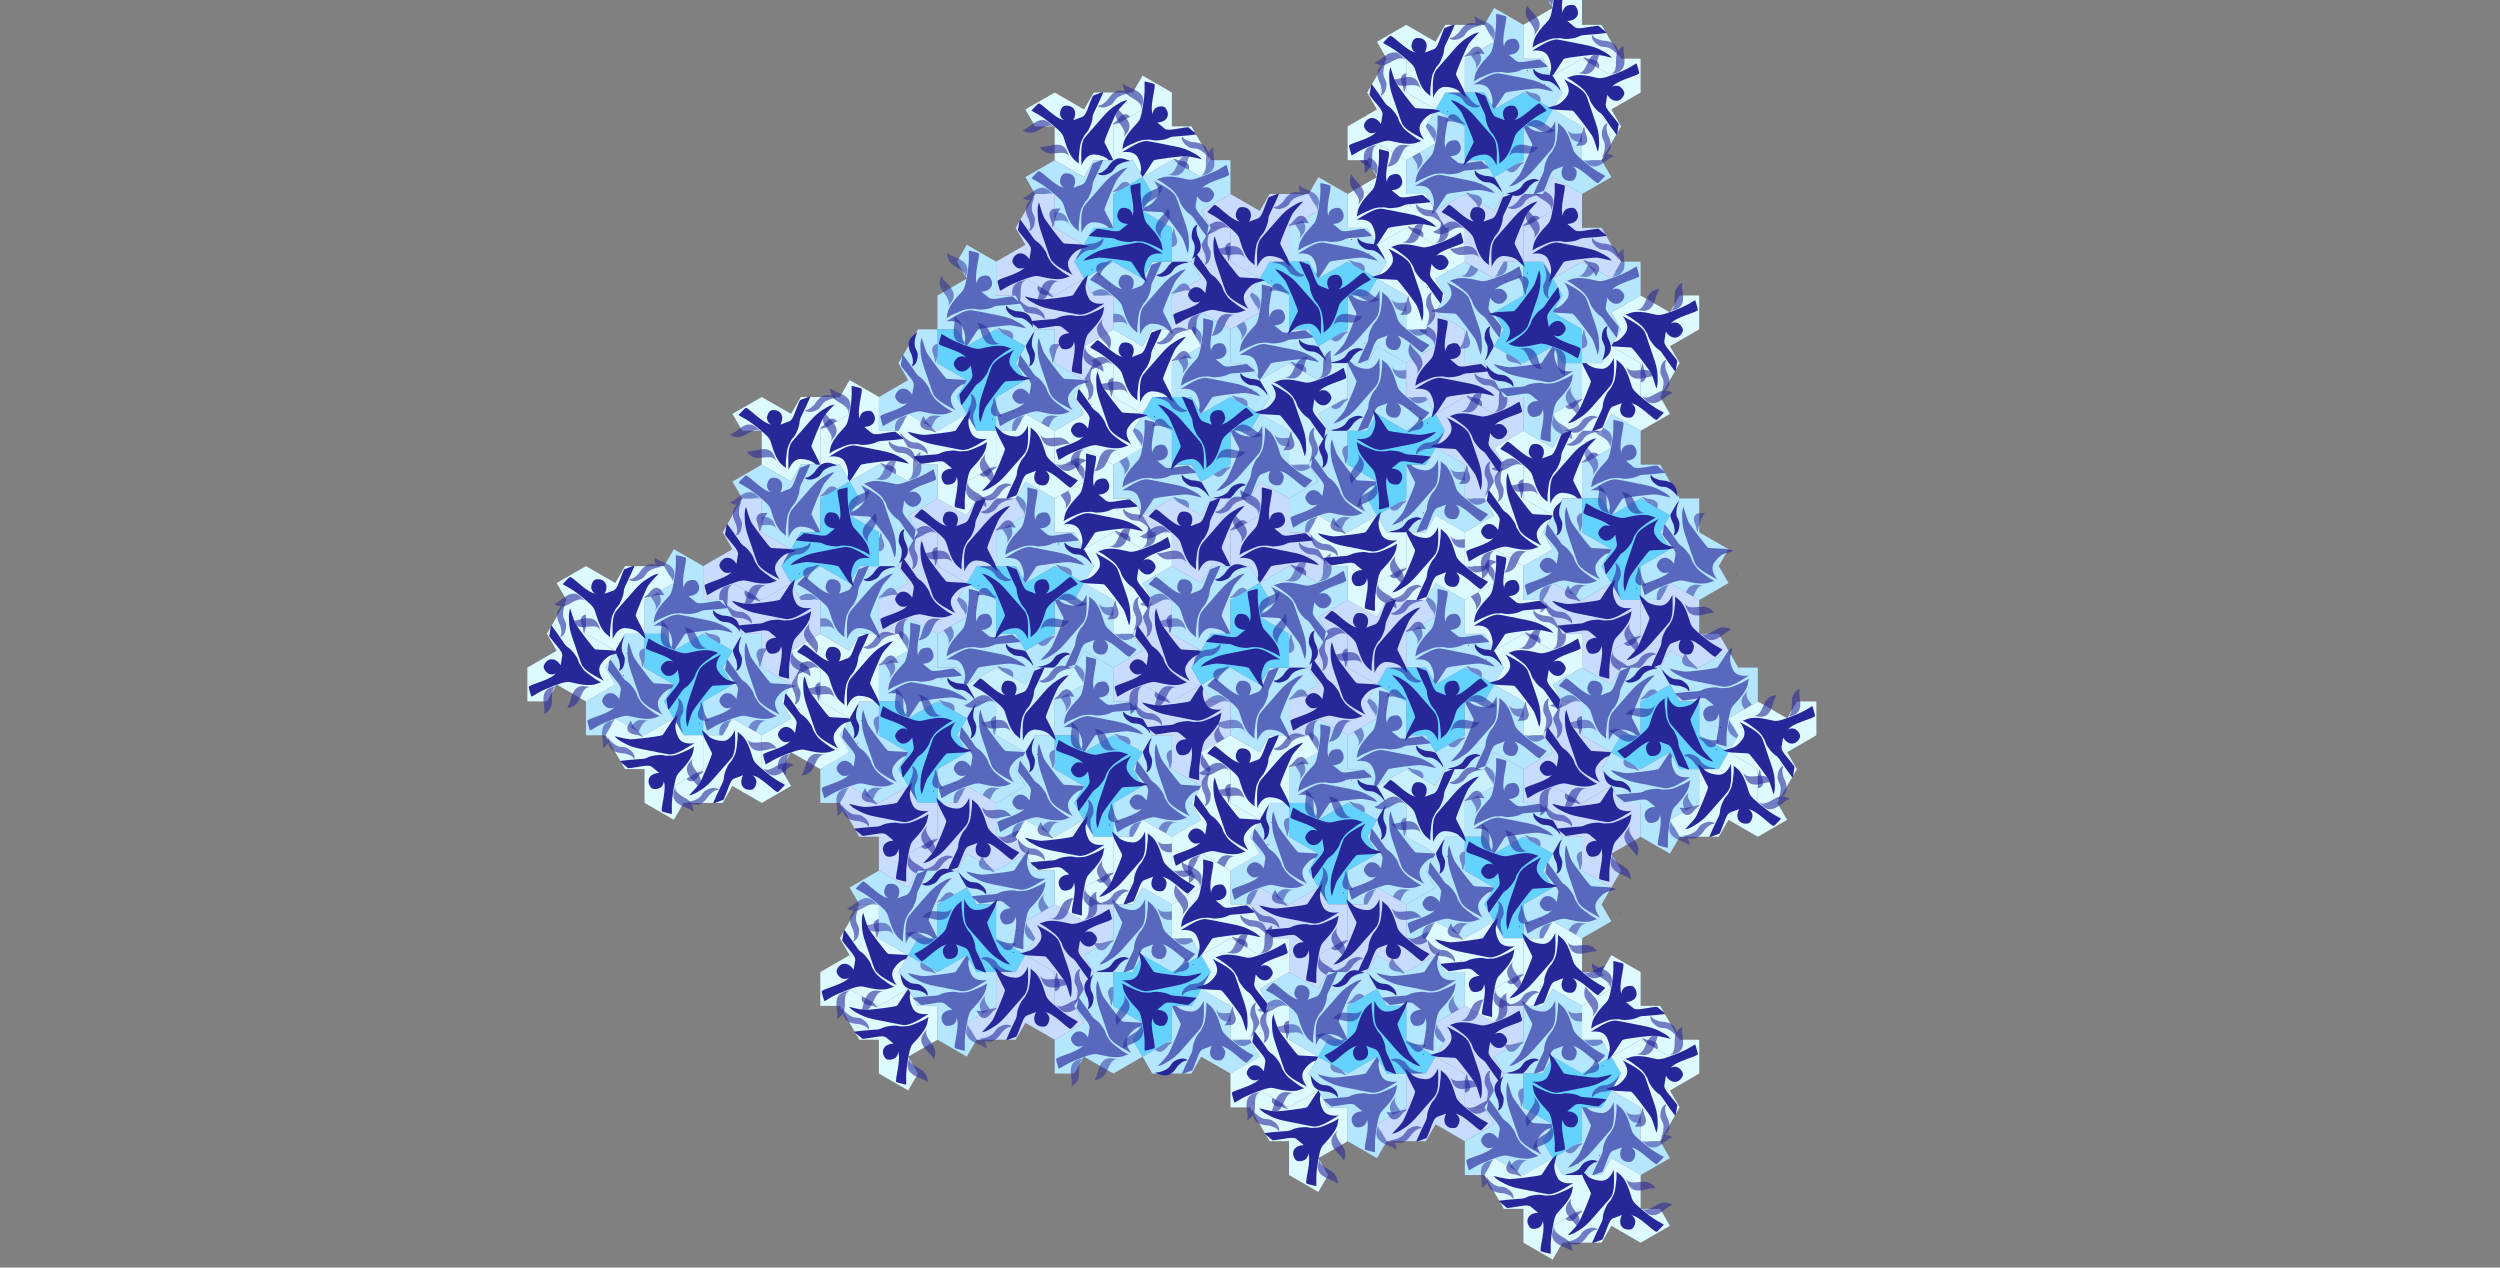<svg viewBox="0 0 1280 649" 
xmlns="http://www.w3.org/2000/svg"
xmlns:xlink="http://www.w3.org/1999/xlink">
<rect x="0" y="0" width="1280" height="649" fill="#808080" stroke="none"/>
<defs> 
<g id="t00003f"><polygon
         points="0,0 -1.5,-0.866 -1,-1.732 1,-1.732 1.5,-0.866 3,-1.732 4.5,-0.866 4,0 3,0 3,1.732 1.5,2.598 1,1.732 0,1.732"
         stroke="rgb( 0 0 0)"
         stroke-width="0.1"
         fill="rgb(180, 230, 255)"
         id="polygon3941"
         style="stroke:none" 
          />
          
    <path
       d="m 0.521,-1.726 c 0,-0.066 0.158,0.03 0.517,0.154 0.027,0.009 0.251,0.617 0.284,0.699 0.068,0.17 0.146,0.369 0.319,0.407 0.05,0.011 0.414,0.165 0.405,0.147 -0.243,-0.46 0.018,-0.8 0.447,-0.734 0.168,0.026 0.282,0.37 0.218,0.509 -0.043,0.093 -0.084,0.167 -0.172,0.211 -0.003,0.002 -0.058,0.011 -0.055,0.011 0.435,0 1.211,-0.9 1.341,-0.852 0.042,0.016 0.326,0.325 0.362,0.361 0.013,0.013 -0.262,0.153 -0.375,0.222 -0.235,0.143 -0.494,0.339 -0.704,0.518 C 2.954,0.059 2.625,0.312 2.557,0.515 2.47,0.778 2.39,1.071 2.266,1.32 2.198,1.455 2.074,1.661 1.951,1.751 1.885,1.799 1.766,1.913 1.766,1.913 c 0,0 0.01,-0.288 -0.005,-0.389 C 1.726,1.276 1.723,0.94 1.612,0.714 1.383,0.249 1.449,0.466 1.294,0.225 c 0,0 -0.233,-0.399 -0.234,-0.714 C 1.06,-0.578 0.953,-0.796 0.914,-0.864 0.864,-0.951 0.521,-1.704 0.521,-1.726 Z"
       opacity="0.65"
       fill="#27279a"
       id="path79468"
       style="stroke-width:0.014" /><path
       d="m 0.914,2.718 c -0.044,0.005 -0.028,-0.004 -0.051,0.019"
       stroke="#2a2421"
       stroke-width="0.028"
       fill="#27279a"
       opacity="0.5"
       stroke-linejoin="round"
       id="path79470" /><path
       d="M 1.467,0.587 C 1.363,0.449 0.889,-0.079 0.816,-0.164 0.538,-0.482 0.271,-0.824 -0.091,-1.053 c -0.16,-0.101 -0.324,-0.213 -0.506,-0.267 -0.042,-0.013 -0.128,-0.029 -0.128,-0.029 0,0 0.428,0.442 0.535,0.605 0.102,0.156 0.645,1.42 0.645,1.552 0,0.024 -0.275,0.541 -0.39,0.779 -0.062,0.13 -0.128,0.413 -0.128,0.413 0,0 0.231,-0.199 0.314,-0.291 C 0.414,1.53 0.756,1.447 0.99,1.441 1.449,1.431 1.628,2.034 1.628,1.999 c 0,-0.403 0.077,-1.098 -0.162,-1.413 z"
       opacity="0.65"
       fill="#27279a"
       id="path79473"
       style="stroke-width:0.014" /><path
       d="m -0.862,-1.685 c 0.422,-0.198 0.706,-0.235 1.015,0.136 0.058,0.07 0.155,0.214 0.155,0.214 0,0 0.196,0.193 0.314,0.241 0.039,0.016 0.206,0.029 0.159,0.061 -0.207,0.139 -0.454,0.045 -0.639,-0.052 -0.117,-0.061 -0.184,-0.199 -0.258,-0.295 -0.135,-0.175 -0.518,-0.303 -0.73,-0.301"
       fill="#27279a"
       opacity="1"
       id="path79476"
       style="stroke-width:0.014" /><path
       d="M 3.013,0.09 C 2.907,0.21 3.192,-0.113 3.311,-0.206 c 0.326,-0.254 0.637,-0.053 0.908,0.155 0.105,0.081 0.271,0.216 0.401,0.246 0.042,0.01 -0.183,0.158 -0.477,0.125 C 3.798,0.282 3.334,-0.274 3.013,0.09 Z"
       fill="#27279a"
       opacity=".5"
       id="path79478"
       style="stroke-width:0.014" /><path
       d="m -0.85,-0.486 c 0.034,-0.067 0.12,-0.119 0.191,-0.13 0.285,-0.047 0.411,0.307 0.576,0.404 0.098,0.057 0.109,0.128 0.098,0.124 -0.225,-0.075 -0.404,-0.095 -0.638,-0.162 -0.07,-0.02 -0.39,0.013 -0.391,0.01"
       fill="#27279a"
       opacity="0.5"
       id="path79480"
       style="stroke-width:0.014" /><path
       d="M 2.235,1.614 C 2.187,1.766 2.317,1.356 2.388,1.222 2.584,0.858 2.95,0.916 3.281,0.997 3.41,1.028 3.617,1.084 3.748,1.059 3.79,1.051 3.644,1.278 3.363,1.367 3.031,1.472 2.382,1.15 2.235,1.614 Z"
       fill="#27279a"
       opacity="0.5"
       id="path79482"
       style="stroke-width:0.014" />

    
</g>
<g id="t00004f"><polygon
         points="0,0 -1.5,-0.866 -1,-1.732 1,-1.732 1.5,-0.866 3,-1.732 4.5,-0.866 4,0 3,0 3,1.732 1.5,2.598 1,1.732 0,1.732"
         stroke="rgb( 0 0 0)"
         stroke-width="0.1"
         fill="rgb(100, 210, 255)"
         id="polygon3941"
         style="stroke:none" 
          />
          
    <path
       d="m 0.521,-1.726 c 0,-0.066 0.158,0.03 0.517,0.154 0.027,0.009 0.251,0.617 0.284,0.699 0.068,0.17 0.146,0.369 0.319,0.407 0.05,0.011 0.414,0.165 0.405,0.147 -0.243,-0.46 0.018,-0.8 0.447,-0.734 0.168,0.026 0.282,0.37 0.218,0.509 -0.043,0.093 -0.084,0.167 -0.172,0.211 -0.003,0.002 -0.058,0.011 -0.055,0.011 0.435,0 1.211,-0.9 1.341,-0.852 0.042,0.016 0.326,0.325 0.362,0.361 0.013,0.013 -0.262,0.153 -0.375,0.222 -0.235,0.143 -0.494,0.339 -0.704,0.518 C 2.954,0.059 2.625,0.312 2.557,0.515 2.47,0.778 2.39,1.071 2.266,1.32 2.198,1.455 2.074,1.661 1.951,1.751 1.885,1.799 1.766,1.913 1.766,1.913 c 0,0 0.01,-0.288 -0.005,-0.389 C 1.726,1.276 1.723,0.94 1.612,0.714 1.383,0.249 1.449,0.466 1.294,0.225 c 0,0 -0.233,-0.399 -0.234,-0.714 C 1.06,-0.578 0.953,-0.796 0.914,-0.864 0.864,-0.951 0.521,-1.704 0.521,-1.726 Z"
       opacity="1"
       fill="#27279a"
       id="path79468"
       style="stroke-width:0.014" /><path
       d="m 0.914,2.718 c -0.044,0.005 -0.028,-0.004 -0.051,0.019"
       stroke="#2a2421"
       stroke-width="0.028"
       fill="#27279a"
       opacity="1"
       stroke-linejoin="round"
       id="path79470" /><path
       d="M 1.467,0.587 C 1.363,0.449 0.889,-0.079 0.816,-0.164 0.538,-0.482 0.271,-0.824 -0.091,-1.053 c -0.16,-0.101 -0.324,-0.213 -0.506,-0.267 -0.042,-0.013 -0.128,-0.029 -0.128,-0.029 0,0 0.428,0.442 0.535,0.605 0.102,0.156 0.645,1.42 0.645,1.552 0,0.024 -0.275,0.541 -0.39,0.779 -0.062,0.13 -0.128,0.413 -0.128,0.413 0,0 0.231,-0.199 0.314,-0.291 C 0.414,1.53 0.756,1.447 0.99,1.441 1.449,1.431 1.628,2.034 1.628,1.999 c 0,-0.403 0.077,-1.098 -0.162,-1.413 z"
       opacity="1"
       fill="#27279a"
       id="path79473"
       style="stroke-width:0.014" /><path
       d="m -0.862,-1.685 c 0.422,-0.198 0.706,-0.235 1.015,0.136 0.058,0.07 0.155,0.214 0.155,0.214 0,0 0.196,0.193 0.314,0.241 0.039,0.016 0.206,0.029 0.159,0.061 -0.207,0.139 -0.454,0.045 -0.639,-0.052 -0.117,-0.061 -0.184,-0.199 -0.258,-0.295 -0.135,-0.175 -0.518,-0.303 -0.73,-0.301"
       fill-opacity="0.588"
       fill="#27279a"
       opacity="1"
       id="path79476"
       style="stroke-width:0.014" /><path
       d="M 3.013,0.09 C 2.907,0.21 3.192,-0.113 3.311,-0.206 c 0.326,-0.254 0.637,-0.053 0.908,0.155 0.105,0.081 0.271,0.216 0.401,0.246 0.042,0.01 -0.183,0.158 -0.477,0.125 C 3.798,0.282 3.334,-0.274 3.013,0.09 Z"
       fill-opacity="0.588"
       fill="#27279a"
       opacity="1"
       id="path79478"
       style="stroke-width:0.014" /><path
       d="m -0.85,-0.486 c 0.034,-0.067 0.12,-0.119 0.191,-0.13 0.285,-0.047 0.411,0.307 0.576,0.404 0.098,0.057 0.109,0.128 0.098,0.124 -0.225,-0.075 -0.404,-0.095 -0.638,-0.162 -0.07,-0.02 -0.39,0.013 -0.391,0.01"
       fill-opacity="0.588"
       fill="#27279a"
       opacity="1"
       id="path79480"
       style="stroke-width:0.014" /><path
       d="M 2.235,1.614 C 2.187,1.766 2.317,1.356 2.388,1.222 2.584,0.858 2.95,0.916 3.281,0.997 3.41,1.028 3.617,1.084 3.748,1.059 3.79,1.051 3.644,1.278 3.363,1.367 3.031,1.472 2.382,1.15 2.235,1.614 Z"
       fill-opacity="0.588"
       fill="#27279a"
       opacity="1"
       id="path79482"
       style="stroke-width:0.014" />

    
</g>
<g id="t00006f"><polygon
         points="0,0 -1.5,-0.866 -1,-1.732 1,-1.732 1.5,-0.866 3,-1.732 4.5,-0.866 4,0 3,0 3,1.732 1.5,2.598 1,1.732 0,1.732"
         stroke="rgb( 0 0 0)"
         stroke-width="0.1"
         fill="rgb(200, 240, 255)"
         id="polygon3941"
         style="stroke:none" 
          />
          
    <path
       d="m 0.521,-1.726 c 0,-0.066 0.158,0.03 0.517,0.154 0.027,0.009 0.251,0.617 0.284,0.699 0.068,0.17 0.146,0.369 0.319,0.407 0.05,0.011 0.414,0.165 0.405,0.147 -0.243,-0.46 0.018,-0.8 0.447,-0.734 0.168,0.026 0.282,0.37 0.218,0.509 -0.043,0.093 -0.084,0.167 -0.172,0.211 -0.003,0.002 -0.058,0.011 -0.055,0.011 0.435,0 1.211,-0.9 1.341,-0.852 0.042,0.016 0.326,0.325 0.362,0.361 0.013,0.013 -0.262,0.153 -0.375,0.222 -0.235,0.143 -0.494,0.339 -0.704,0.518 C 2.954,0.059 2.625,0.312 2.557,0.515 2.47,0.778 2.39,1.071 2.266,1.32 2.198,1.455 2.074,1.661 1.951,1.751 1.885,1.799 1.766,1.913 1.766,1.913 c 0,0 0.01,-0.288 -0.005,-0.389 C 1.726,1.276 1.723,0.94 1.612,0.714 1.383,0.249 1.449,0.466 1.294,0.225 c 0,0 -0.233,-0.399 -0.234,-0.714 C 1.06,-0.578 0.953,-0.796 0.914,-0.864 0.864,-0.951 0.521,-1.704 0.521,-1.726 Z"
       opacity="1"
       fill="#27279a"
       id="path79468"
       style="stroke-width:0.014" /><path
       d="m 0.914,2.718 c -0.044,0.005 -0.028,-0.004 -0.051,0.019"
       stroke="#2a2421"
       stroke-width="0.028"
       fill="#27279a"
       opacity="1"
       stroke-linejoin="round"
       id="path79470" /><path
       d="M 1.467,0.587 C 1.363,0.449 0.889,-0.079 0.816,-0.164 0.538,-0.482 0.271,-0.824 -0.091,-1.053 c -0.16,-0.101 -0.324,-0.213 -0.506,-0.267 -0.042,-0.013 -0.128,-0.029 -0.128,-0.029 0,0 0.428,0.442 0.535,0.605 0.102,0.156 0.645,1.42 0.645,1.552 0,0.024 -0.275,0.541 -0.39,0.779 -0.062,0.13 -0.128,0.413 -0.128,0.413 0,0 0.231,-0.199 0.314,-0.291 C 0.414,1.53 0.756,1.447 0.99,1.441 1.449,1.431 1.628,2.034 1.628,1.999 c 0,-0.403 0.077,-1.098 -0.162,-1.413 z"
       opacity="1"
       fill="#27279a"
       id="path79473"
       style="stroke-width:0.014" /><path
       d="m -0.862,-1.685 c 0.422,-0.198 0.706,-0.235 1.015,0.136 0.058,0.07 0.155,0.214 0.155,0.214 0,0 0.196,0.193 0.314,0.241 0.039,0.016 0.206,0.029 0.159,0.061 -0.207,0.139 -0.454,0.045 -0.639,-0.052 -0.117,-0.061 -0.184,-0.199 -0.258,-0.295 -0.135,-0.175 -0.518,-0.303 -0.73,-0.301"
       fill-opacity="0.588"
       fill="#27279a"
       opacity="1"
       id="path79476"
       style="stroke-width:0.014" /><path
       d="M 3.013,0.09 C 2.907,0.21 3.192,-0.113 3.311,-0.206 c 0.326,-0.254 0.637,-0.053 0.908,0.155 0.105,0.081 0.271,0.216 0.401,0.246 0.042,0.01 -0.183,0.158 -0.477,0.125 C 3.798,0.282 3.334,-0.274 3.013,0.09 Z"
       fill-opacity="0.588"
       fill="#27279a"
       opacity="1"
       id="path79478"
       style="stroke-width:0.014" /><path
       d="m -0.85,-0.486 c 0.034,-0.067 0.12,-0.119 0.191,-0.13 0.285,-0.047 0.411,0.307 0.576,0.404 0.098,0.057 0.109,0.128 0.098,0.124 -0.225,-0.075 -0.404,-0.095 -0.638,-0.162 -0.07,-0.02 -0.39,0.013 -0.391,0.01"
       fill-opacity="0.588"
       fill="#27279a"
       opacity="1"
       id="path79480"
       style="stroke-width:0.014" /><path
       d="M 2.235,1.614 C 2.187,1.766 2.317,1.356 2.388,1.222 2.584,0.858 2.95,0.916 3.281,0.997 3.41,1.028 3.617,1.084 3.748,1.059 3.79,1.051 3.644,1.278 3.363,1.367 3.031,1.472 2.382,1.15 2.235,1.614 Z"
       fill-opacity="0.588"
       fill="#27279a"
       opacity="1"
       id="path79482"
       style="stroke-width:0.014" />

    
</g>
<g id="t00008f"><polygon
         points="0,0 -1.5,-0.866 -1,-1.732 1,-1.732 1.5,-0.866 3,-1.732 4.5,-0.866 4,0 3,0 3,1.732 1.5,2.598 1,1.732 0,1.732"
         stroke="rgb( 0 0 0)"
         stroke-width="0.1"
         fill="rgb(200, 220, 255)"
         id="polygon3941"
         style="stroke:none" 
          />
          
    <path
       d="m 0.521,-1.726 c 0,-0.066 0.158,0.03 0.517,0.154 0.027,0.009 0.251,0.617 0.284,0.699 0.068,0.17 0.146,0.369 0.319,0.407 0.05,0.011 0.414,0.165 0.405,0.147 -0.243,-0.46 0.018,-0.8 0.447,-0.734 0.168,0.026 0.282,0.37 0.218,0.509 -0.043,0.093 -0.084,0.167 -0.172,0.211 -0.003,0.002 -0.058,0.011 -0.055,0.011 0.435,0 1.211,-0.9 1.341,-0.852 0.042,0.016 0.326,0.325 0.362,0.361 0.013,0.013 -0.262,0.153 -0.375,0.222 -0.235,0.143 -0.494,0.339 -0.704,0.518 C 2.954,0.059 2.625,0.312 2.557,0.515 2.47,0.778 2.39,1.071 2.266,1.32 2.198,1.455 2.074,1.661 1.951,1.751 1.885,1.799 1.766,1.913 1.766,1.913 c 0,0 0.01,-0.288 -0.005,-0.389 C 1.726,1.276 1.723,0.94 1.612,0.714 1.383,0.249 1.449,0.466 1.294,0.225 c 0,0 -0.233,-0.399 -0.234,-0.714 C 1.06,-0.578 0.953,-0.796 0.914,-0.864 0.864,-0.951 0.521,-1.704 0.521,-1.726 Z"
       opacity="1"
       fill="#27279a"
       id="path79468"
       style="stroke-width:0.014" /><path
       d="m 0.914,2.718 c -0.044,0.005 -0.028,-0.004 -0.051,0.019"
       stroke="#2a2421"
       stroke-width="0.028"
       fill="#27279a"
       opacity="1"
       stroke-linejoin="round"
       id="path79470" /><path
       d="M 1.467,0.587 C 1.363,0.449 0.889,-0.079 0.816,-0.164 0.538,-0.482 0.271,-0.824 -0.091,-1.053 c -0.16,-0.101 -0.324,-0.213 -0.506,-0.267 -0.042,-0.013 -0.128,-0.029 -0.128,-0.029 0,0 0.428,0.442 0.535,0.605 0.102,0.156 0.645,1.42 0.645,1.552 0,0.024 -0.275,0.541 -0.39,0.779 -0.062,0.13 -0.128,0.413 -0.128,0.413 0,0 0.231,-0.199 0.314,-0.291 C 0.414,1.53 0.756,1.447 0.99,1.441 1.449,1.431 1.628,2.034 1.628,1.999 c 0,-0.403 0.077,-1.098 -0.162,-1.413 z"
       opacity="1"
       fill="#27279a"
       id="path79473"
       style="stroke-width:0.014" /><path
       d="m -0.862,-1.685 c 0.422,-0.198 0.706,-0.235 1.015,0.136 0.058,0.07 0.155,0.214 0.155,0.214 0,0 0.196,0.193 0.314,0.241 0.039,0.016 0.206,0.029 0.159,0.061 -0.207,0.139 -0.454,0.045 -0.639,-0.052 -0.117,-0.061 -0.184,-0.199 -0.258,-0.295 -0.135,-0.175 -0.518,-0.303 -0.73,-0.301"
       fill-opacity="0.588"
       fill="#27279a"
       opacity="1"
       id="path79476"
       style="stroke-width:0.014" /><path
       d="M 3.013,0.09 C 2.907,0.21 3.192,-0.113 3.311,-0.206 c 0.326,-0.254 0.637,-0.053 0.908,0.155 0.105,0.081 0.271,0.216 0.401,0.246 0.042,0.01 -0.183,0.158 -0.477,0.125 C 3.798,0.282 3.334,-0.274 3.013,0.09 Z"
       fill-opacity="0.588"
       fill="#27279a"
       opacity="1"
       id="path79478"
       style="stroke-width:0.014" /><path
       d="m -0.85,-0.486 c 0.034,-0.067 0.12,-0.119 0.191,-0.13 0.285,-0.047 0.411,0.307 0.576,0.404 0.098,0.057 0.109,0.128 0.098,0.124 -0.225,-0.075 -0.404,-0.095 -0.638,-0.162 -0.07,-0.02 -0.39,0.013 -0.391,0.01"
       fill-opacity="0.588"
       fill="#27279a"
       opacity="1"
       id="path79480"
       style="stroke-width:0.014" /><path
       d="M 2.235,1.614 C 2.187,1.766 2.317,1.356 2.388,1.222 2.584,0.858 2.95,0.916 3.281,0.997 3.41,1.028 3.617,1.084 3.748,1.059 3.79,1.051 3.644,1.278 3.363,1.367 3.031,1.472 2.382,1.15 2.235,1.614 Z"
       fill-opacity="0.588"
       fill="#27279a"
       opacity="1"
       id="path79482"
       style="stroke-width:0.014" />

    
</g>
<g id="t00010f"><polygon
         points="0,0 -1.5,-0.866 -1,-1.732 1,-1.732 1.5,-0.866 3,-1.732 4.5,-0.866 4,0 3,0 3,1.732 1.5,2.598 1,1.732 0,1.732"
         stroke="rgb( 0 0 0)"
         stroke-width="0.1"
         fill="rgb(220, 250, 255)"
         id="polygon3941"
         style="stroke:none" 
          />
          
    <path
       d="m 0.521,-1.726 c 0,-0.066 0.158,0.03 0.517,0.154 0.027,0.009 0.251,0.617 0.284,0.699 0.068,0.17 0.146,0.369 0.319,0.407 0.05,0.011 0.414,0.165 0.405,0.147 -0.243,-0.46 0.018,-0.8 0.447,-0.734 0.168,0.026 0.282,0.37 0.218,0.509 -0.043,0.093 -0.084,0.167 -0.172,0.211 -0.003,0.002 -0.058,0.011 -0.055,0.011 0.435,0 1.211,-0.9 1.341,-0.852 0.042,0.016 0.326,0.325 0.362,0.361 0.013,0.013 -0.262,0.153 -0.375,0.222 -0.235,0.143 -0.494,0.339 -0.704,0.518 C 2.954,0.059 2.625,0.312 2.557,0.515 2.47,0.778 2.39,1.071 2.266,1.32 2.198,1.455 2.074,1.661 1.951,1.751 1.885,1.799 1.766,1.913 1.766,1.913 c 0,0 0.01,-0.288 -0.005,-0.389 C 1.726,1.276 1.723,0.94 1.612,0.714 1.383,0.249 1.449,0.466 1.294,0.225 c 0,0 -0.233,-0.399 -0.234,-0.714 C 1.06,-0.578 0.953,-0.796 0.914,-0.864 0.864,-0.951 0.521,-1.704 0.521,-1.726 Z"
       opacity="1"
       fill="#27279a"
       id="path79468"
       style="stroke-width:0.014" /><path
       d="m 0.914,2.718 c -0.044,0.005 -0.028,-0.004 -0.051,0.019"
       stroke="#2a2421"
       stroke-width="0.028"
       fill="#27279a"
       opacity="1"
       stroke-linejoin="round"
       id="path79470" /><path
       d="M 1.467,0.587 C 1.363,0.449 0.889,-0.079 0.816,-0.164 0.538,-0.482 0.271,-0.824 -0.091,-1.053 c -0.16,-0.101 -0.324,-0.213 -0.506,-0.267 -0.042,-0.013 -0.128,-0.029 -0.128,-0.029 0,0 0.428,0.442 0.535,0.605 0.102,0.156 0.645,1.42 0.645,1.552 0,0.024 -0.275,0.541 -0.39,0.779 -0.062,0.13 -0.128,0.413 -0.128,0.413 0,0 0.231,-0.199 0.314,-0.291 C 0.414,1.53 0.756,1.447 0.99,1.441 1.449,1.431 1.628,2.034 1.628,1.999 c 0,-0.403 0.077,-1.098 -0.162,-1.413 z"
       opacity="1"
       fill="#27279a"
       id="path79473"
       style="stroke-width:0.014" /><path
       d="m -0.862,-1.685 c 0.422,-0.198 0.706,-0.235 1.015,0.136 0.058,0.07 0.155,0.214 0.155,0.214 0,0 0.196,0.193 0.314,0.241 0.039,0.016 0.206,0.029 0.159,0.061 -0.207,0.139 -0.454,0.045 -0.639,-0.052 -0.117,-0.061 -0.184,-0.199 -0.258,-0.295 -0.135,-0.175 -0.518,-0.303 -0.73,-0.301"
       fill-opacity="0.588"
       fill="#27279a"
       opacity="1"
       id="path79476"
       style="stroke-width:0.014" /><path
       d="M 3.013,0.09 C 2.907,0.21 3.192,-0.113 3.311,-0.206 c 0.326,-0.254 0.637,-0.053 0.908,0.155 0.105,0.081 0.271,0.216 0.401,0.246 0.042,0.01 -0.183,0.158 -0.477,0.125 C 3.798,0.282 3.334,-0.274 3.013,0.09 Z"
       fill-opacity="0.588"
       fill="#27279a"
       opacity="1"
       id="path79478"
       style="stroke-width:0.014" /><path
       d="m -0.85,-0.486 c 0.034,-0.067 0.12,-0.119 0.191,-0.13 0.285,-0.047 0.411,0.307 0.576,0.404 0.098,0.057 0.109,0.128 0.098,0.124 -0.225,-0.075 -0.404,-0.095 -0.638,-0.162 -0.07,-0.02 -0.39,0.013 -0.391,0.01"
       fill-opacity="0.588"
       fill="#27279a"
       opacity="1"
       id="path79480"
       style="stroke-width:0.014" /><path
       d="M 2.235,1.614 C 2.187,1.766 2.317,1.356 2.388,1.222 2.584,0.858 2.95,0.916 3.281,0.997 3.41,1.028 3.617,1.084 3.748,1.059 3.79,1.051 3.644,1.278 3.363,1.367 3.031,1.472 2.382,1.15 2.235,1.614 Z"
       fill-opacity="0.588"
       fill="#27279a"
       opacity="1"
       id="path79482"
       style="stroke-width:0.014" />

    
</g><g id="t00002s">
    <use xlink:href="#t00003s" transform="matrix(-0.25 -0.433 0.433 -0.25 1 1.732)"/>
    <use xlink:href="#t00003s" transform="matrix(-0.25 -0.433 0.433 -0.25 4 1.732)"/>
    <use xlink:href="#t00003s" transform="matrix(-0.25 0.433 -0.433 -0.25 2.5 2.598)"/>
    <use xlink:href="#t00004s" transform="matrix(-0.25 0.433 0.433 0.25 2.5 0.866)"/>
    <polygon points="0,0 4,0 4.5,0.866 2.5,4.33 1.5,4.33 -0.5,0.866" fill="none" stroke="rgb(0,0,0)" stroke-width="0.1"/>
  </g>
<g id="t00002f">
    <use xlink:href="#t00003f" transform="matrix(-0.25 -0.433 0.433 -0.25 1 1.732)"/>
    <use xlink:href="#t00003f" transform="matrix(-0.25 -0.433 0.433 -0.25 4 1.732)"/>
    <use xlink:href="#t00003f" transform="matrix(-0.25 0.433 -0.433 -0.25 2.5 2.598)"/>
    <use xlink:href="#t00004f" transform="matrix(-0.25 0.433 0.433 0.25 2.5 0.866)"/>
  </g>
<g id="t00005s">
    <use xlink:href="#t00006s" transform="matrix(0.5 0 0 0.5 0.5 0.866)"/>
    <polygon points="0,0 3,0 1.5,2.598" fill="none" stroke="rgb(0,0,0)" stroke-width="0.1"/>
  </g>
<g id="t00005f">
    <use xlink:href="#t00006f" transform="matrix(0.5 0 0 0.5 0.5 0.866)"/>
  </g>
<g id="t00007s">
    <use xlink:href="#t00008s" transform="matrix(0.5 0 0 0.5 1.5 0.866)"/>
    <use xlink:href="#t00008s" transform="matrix(0.25 -0.433 0.433 0.25 0 1.732)"/>
    <polygon points="0,0 4,0 3,1.732 -1,1.732" fill="none" stroke="rgb(0,0,0)" stroke-width="0.1"/>
  </g>
<g id="t00007f">
    <use xlink:href="#t00008f" transform="matrix(0.5 0 0 0.5 1.5 0.866)"/>
    <use xlink:href="#t00008f" transform="matrix(0.25 -0.433 0.433 0.25 0 1.732)"/>
  </g>
<g id="t00009s">
    <use xlink:href="#t00010s" transform="matrix(0.5 0 0 0.5 1.5 0.866)"/>
    <use xlink:href="#t00010s" transform="matrix(0.25 -0.433 0.433 0.25 0 1.732)"/>
    <polygon points="0,0 3,0 3.5,0.866 3,1.732 -1,1.732" fill="none" stroke="rgb(0,0,0)" stroke-width="0.1"/>
  </g>
<g id="t00009f">
    <use xlink:href="#t00010f" transform="matrix(0.5 0 0 0.5 1.5 0.866)"/>
    <use xlink:href="#t00010f" transform="matrix(0.25 -0.433 0.433 0.25 0 1.732)"/>
  </g>
<g id="t00001s">
    <use xlink:href="#t00002s" transform="matrix(1 0 0 1 -4.5 -2.598)"/>
    <use xlink:href="#t00002s" transform="matrix(1 2.7755575615628914e-16 -2.7755575615628914e-16 1 1.7763568394002505e-15 -3.464)"/>
    <use xlink:href="#t00002s" transform="matrix(-0.5 -0.866 0.866 -0.5 -3.552713678800501e-15 5.196)"/>
    <use xlink:href="#t00005s" transform="matrix(-1 0 0 -1 1.5 0.866)"/>
    <use xlink:href="#t00007s" transform="matrix(-0.5 -0.866 0.866 -0.5 -2 5.196)"/>
    <use xlink:href="#t00009s" transform="matrix(-0.5 -0.866 0.866 -0.5 -5 1.732)"/>
    <use xlink:href="#t00007s" transform="matrix(1 0 0 1 -3.5 -4.33)"/>
    <use xlink:href="#t00009s" transform="matrix(1 2.9605947323337506e-16 -2.9605947323337506e-16 1 1 -5.196)"/>
    <use xlink:href="#t00007s" transform="matrix(0.5 -0.866 0.866 0.5 2.5 0.866)"/>
    <use xlink:href="#t00009s" transform="matrix(-0.5 0.866 -0.866 -0.5 4 3.464)"/>
    <polygon points="-5.281,-3.334 4.5,-4.33 5.527,-2.907 1.5,6.062 -0.247,6.24 -6,-1.732" fill="none" stroke="rgb(0,0,0)" stroke-width="0.2"/>
  </g>
<g id="t00001f">
    <use xlink:href="#t00002f" transform="matrix(1 0 0 1 -4.5 -2.598)"/>
    <use xlink:href="#t00002f" transform="matrix(1 2.7755575615628914e-16 -2.7755575615628914e-16 1 1.7763568394002505e-15 -3.464)"/>
    <use xlink:href="#t00002f" transform="matrix(-0.5 -0.866 0.866 -0.5 -3.552713678800501e-15 5.196)"/>
    <use xlink:href="#t00005f" transform="matrix(-1 0 0 -1 1.5 0.866)"/>
    <use xlink:href="#t00007f" transform="matrix(-0.5 -0.866 0.866 -0.5 -2 5.196)"/>
    <use xlink:href="#t00009f" transform="matrix(-0.5 -0.866 0.866 -0.5 -5 1.732)"/>
    <use xlink:href="#t00007f" transform="matrix(1 0 0 1 -3.5 -4.33)"/>
    <use xlink:href="#t00009f" transform="matrix(1 2.9605947323337506e-16 -2.9605947323337506e-16 1 1 -5.196)"/>
    <use xlink:href="#t00007f" transform="matrix(0.5 -0.866 0.866 0.5 2.5 0.866)"/>
    <use xlink:href="#t00009f" transform="matrix(-0.5 0.866 -0.866 -0.5 4 3.464)"/>
  </g>
<g id="t00011s">
    <use xlink:href="#t00002s" transform="matrix(0.5 -0.866 0.866 0.5 -2.5 0.866)"/>
    <polygon points="4.253,1.91 -3.781,2.729 -0.473,-4.639" fill="none" stroke="rgb(0,0,0)" stroke-width="0.2"/>
  </g>
<g id="t00011f">
    <use xlink:href="#t00002f" transform="matrix(0.5 -0.866 0.866 0.5 -2.5 0.866)"/>
  </g>
<g id="t00012s">
    <use xlink:href="#t00009s" transform="matrix(0.5 -0.866 0.866 0.5 -6 0)"/>
    <use xlink:href="#t00002s" transform="matrix(0.5 0.866 -0.866 0.5 -2 -1.732)"/>
    <use xlink:href="#t00007s" transform="matrix(0.5 0.866 -0.866 0.5 0 -1.732)"/>
    <use xlink:href="#t00002s" transform="matrix(-0.5 0.866 -0.866 -0.5 5 -1.732)"/>
    <use xlink:href="#t00009s" transform="matrix(-0.5 0.866 -0.866 -0.5 6 0)"/>
    <polygon points="-3.5,-2.598 6.281,-3.595 3.5,2.598 -6.281,3.595" fill="none" stroke="rgb(0,0,0)" stroke-width="0.2"/>
  </g>
<g id="t00012f">
    <use xlink:href="#t00009f" transform="matrix(0.5 -0.866 0.866 0.5 -6 0)"/>
    <use xlink:href="#t00002f" transform="matrix(0.5 0.866 -0.866 0.5 -2 -1.732)"/>
    <use xlink:href="#t00007f" transform="matrix(0.5 0.866 -0.866 0.5 0 -1.732)"/>
    <use xlink:href="#t00002f" transform="matrix(-0.5 0.866 -0.866 -0.5 5 -1.732)"/>
    <use xlink:href="#t00009f" transform="matrix(-0.5 0.866 -0.866 -0.5 6 0)"/>
  </g>
<g id="t00013s">
    <use xlink:href="#t00009s" transform="matrix(0.5 -0.866 0.866 0.5 -6.944 -0.026)"/>
    <use xlink:href="#t00002s" transform="matrix(0.5 0.866 -0.866 0.5 -2.944 -1.758)"/>
    <use xlink:href="#t00007s" transform="matrix(0.5 0.866 -0.866 0.5 -0.944 -1.758)"/>
    <use xlink:href="#t00002s" transform="matrix(-0.5 0.866 -0.866 -0.5 4.056 -1.758)"/>
    <use xlink:href="#t00009s" transform="matrix(1 0 0 1 0.556 -4.356)"/>
    <use xlink:href="#t00009s" transform="matrix(-0.5 0.866 -0.866 -0.5 5.056 -0.026)"/>
    <polygon points="-4.444,-2.624 4.056,-3.49 5.056,-0.026 2.556,2.572 -7.225,3.568" fill="none" stroke="rgb(0,0,0)" stroke-width="0.2"/>
  </g>
<g id="t00013f">
    <use xlink:href="#t00009f" transform="matrix(0.5 -0.866 0.866 0.5 -6.944 -0.026)"/>
    <use xlink:href="#t00002f" transform="matrix(0.5 0.866 -0.866 0.5 -2.944 -1.758)"/>
    <use xlink:href="#t00007f" transform="matrix(0.5 0.866 -0.866 0.5 -0.944 -1.758)"/>
    <use xlink:href="#t00002f" transform="matrix(-0.5 0.866 -0.866 -0.5 4.056 -1.758)"/>
    <use xlink:href="#t00009f" transform="matrix(1 0 0 1 0.556 -4.356)"/>
    <use xlink:href="#t00009f" transform="matrix(-0.5 0.866 -0.866 -0.5 5.056 -0.026)"/>
  </g>
<g id="t00000s">
    <use xlink:href="#t00001s" transform="matrix(1 0 0 1 -6 -1.732)"/>
    <use xlink:href="#t00001s" transform="matrix(1 -4.3021142204224816e-16 4.3021142204224816e-16 1 4.5 -4.33)"/>
    <use xlink:href="#t00001s" transform="matrix(-0.5 -0.866 0.866 -0.5 1.5 6.062)"/>
    <use xlink:href="#t00011s" transform="matrix(1 -5.551115123125783e-16 5.551115123125783e-16 1 4.440892098500626e-15 -2.220446049250313e-16)"/>
    <use xlink:href="#t00012s" transform="matrix(-0.5 -0.866 0.866 -0.5 -5 8.66)"/>
    <use xlink:href="#t00013s" transform="matrix(-0.5 -0.866 0.866 -0.5 -12.949 0.036)"/>
    <use xlink:href="#t00012s" transform="matrix(1 -1.3877787807814457e-17 1.3877787807814457e-17 1 -5 -8.66)"/>
    <use xlink:href="#t00013s" transform="matrix(1 -4.163336342344337e-16 4.163336342344337e-16 1 6.444 -11.232)"/>
    <use xlink:href="#t00012s" transform="matrix(0.5 -0.866 0.866 0.5 10 1.7763568394002505e-15)"/>
    <use xlink:href="#t00013s" transform="matrix(-0.5 0.866 -0.866 -0.5 6.505 11.197)"/>
    <polygon points="-13.763,-8.341 11.5,-11.258 14.105,-7.749 4,15.588 -0.342,16.09 -15.5,-4.33" fill="none" stroke="rgb(0,0,0)" stroke-width="0.4"/>
  </g>
<g id="t00000f">
    <use xlink:href="#t00001f" transform="matrix(1 0 0 1 -6 -1.732)"/>
    <use xlink:href="#t00001f" transform="matrix(1 -4.3021142204224816e-16 4.3021142204224816e-16 1 4.5 -4.33)"/>
    <use xlink:href="#t00001f" transform="matrix(-0.5 -0.866 0.866 -0.5 1.5 6.062)"/>
    <use xlink:href="#t00011f" transform="matrix(1 -5.551115123125783e-16 5.551115123125783e-16 1 4.440892098500626e-15 -2.220446049250313e-16)"/>
    <use xlink:href="#t00012f" transform="matrix(-0.5 -0.866 0.866 -0.5 -5 8.66)"/>
    <use xlink:href="#t00013f" transform="matrix(-0.5 -0.866 0.866 -0.5 -12.949 0.036)"/>
    <use xlink:href="#t00012f" transform="matrix(1 -1.3877787807814457e-17 1.3877787807814457e-17 1 -5 -8.66)"/>
    <use xlink:href="#t00013f" transform="matrix(1 -4.163336342344337e-16 4.163336342344337e-16 1 6.444 -11.232)"/>
    <use xlink:href="#t00012f" transform="matrix(0.5 -0.866 0.866 0.5 10 1.7763568394002505e-15)"/>
    <use xlink:href="#t00013f" transform="matrix(-0.5 0.866 -0.866 -0.5 6.505 11.197)"/>
  </g>
<g id="t00014s">
    <use xlink:href="#t00001s" transform="matrix(0.5 -0.866 0.866 0.5 0 1.3322676295501878e-14)"/>
    <polygon points="11.158,4.832 -9.763,7.247 -1.395,-12.079" fill="none" stroke="rgb(0,0,0)" stroke-width="0.4"/>
  </g>
<g id="t00014f">
    <use xlink:href="#t00001f" transform="matrix(0.5 -0.866 0.866 0.5 0 1.3322676295501878e-14)"/>
  </g>
<g id="t00015s">
    <use xlink:href="#t00013s" transform="matrix(0.5 -0.866 0.866 0.5 -11.505 -2.536)"/>
    <use xlink:href="#t00001s" transform="matrix(0.5 0.866 -0.866 0.5 -6.5 2.598)"/>
    <use xlink:href="#t00012s" transform="matrix(0.5 0.866 -0.866 0.5 -1.7763568394002505e-15 0)"/>
    <use xlink:href="#t00001s" transform="matrix(-0.5 0.866 -0.866 -0.5 6.5 -2.598)"/>
    <use xlink:href="#t00013s" transform="matrix(-0.5 0.866 -0.866 -0.5 11.505 2.536)"/>
    <polygon points="-9,-6.928 16.263,-9.845 9,6.928 -16.263,9.845" fill="none" stroke="rgb(0,0,0)" stroke-width="0.4"/>
  </g>
<g id="t00015f">
    <use xlink:href="#t00013f" transform="matrix(0.5 -0.866 0.866 0.5 -11.505 -2.536)"/>
    <use xlink:href="#t00001f" transform="matrix(0.5 0.866 -0.866 0.5 -6.5 2.598)"/>
    <use xlink:href="#t00012f" transform="matrix(0.5 0.866 -0.866 0.5 -1.7763568394002505e-15 0)"/>
    <use xlink:href="#t00001f" transform="matrix(-0.5 0.866 -0.866 -0.5 6.5 -2.598)"/>
    <use xlink:href="#t00013f" transform="matrix(-0.5 0.866 -0.866 -0.5 11.505 2.536)"/>
  </g>
<g id="t00016s">
    <use xlink:href="#t00013s" transform="matrix(0.5 -0.866 0.866 0.5 -14.153 -2.6)"/>
    <use xlink:href="#t00001s" transform="matrix(0.5 0.866 -0.866 0.5 -9.147 2.534)"/>
    <use xlink:href="#t00012s" transform="matrix(0.5 0.866 -0.866 0.5 -2.647 -0.064)"/>
    <use xlink:href="#t00001s" transform="matrix(-0.5 0.866 -0.866 -0.5 3.853 -2.662)"/>
    <use xlink:href="#t00013s" transform="matrix(1 -7.355227538141662e-16 7.355227538141662e-16 1 5.796 -9.564)"/>
    <use xlink:href="#t00013s" transform="matrix(-0.5 0.866 -0.866 -0.5 8.858 2.473)"/>
    <polygon points="-11.647,-6.992 10.853,-9.59 13.353,-0.064 6.353,6.864 -18.911,9.782" fill="none" stroke="rgb(0,0,0)" stroke-width="0.4"/>
  </g>
<g id="t00016f">
    <use xlink:href="#t00013f" transform="matrix(0.5 -0.866 0.866 0.5 -14.153 -2.6)"/>
    <use xlink:href="#t00001f" transform="matrix(0.5 0.866 -0.866 0.5 -9.147 2.534)"/>
    <use xlink:href="#t00012f" transform="matrix(0.5 0.866 -0.866 0.5 -2.647 -0.064)"/>
    <use xlink:href="#t00001f" transform="matrix(-0.5 0.866 -0.866 -0.5 3.853 -2.662)"/>
    <use xlink:href="#t00013f" transform="matrix(1 -7.355227538141662e-16 7.355227538141662e-16 1 5.796 -9.564)"/>
    <use xlink:href="#t00013f" transform="matrix(-0.5 0.866 -0.866 -0.5 8.858 2.473)"/>
  </g></defs>
<use xlink:href="#t00000f" transform="matrix(20 0 0 -20 640 324.5)"/>
</svg>
